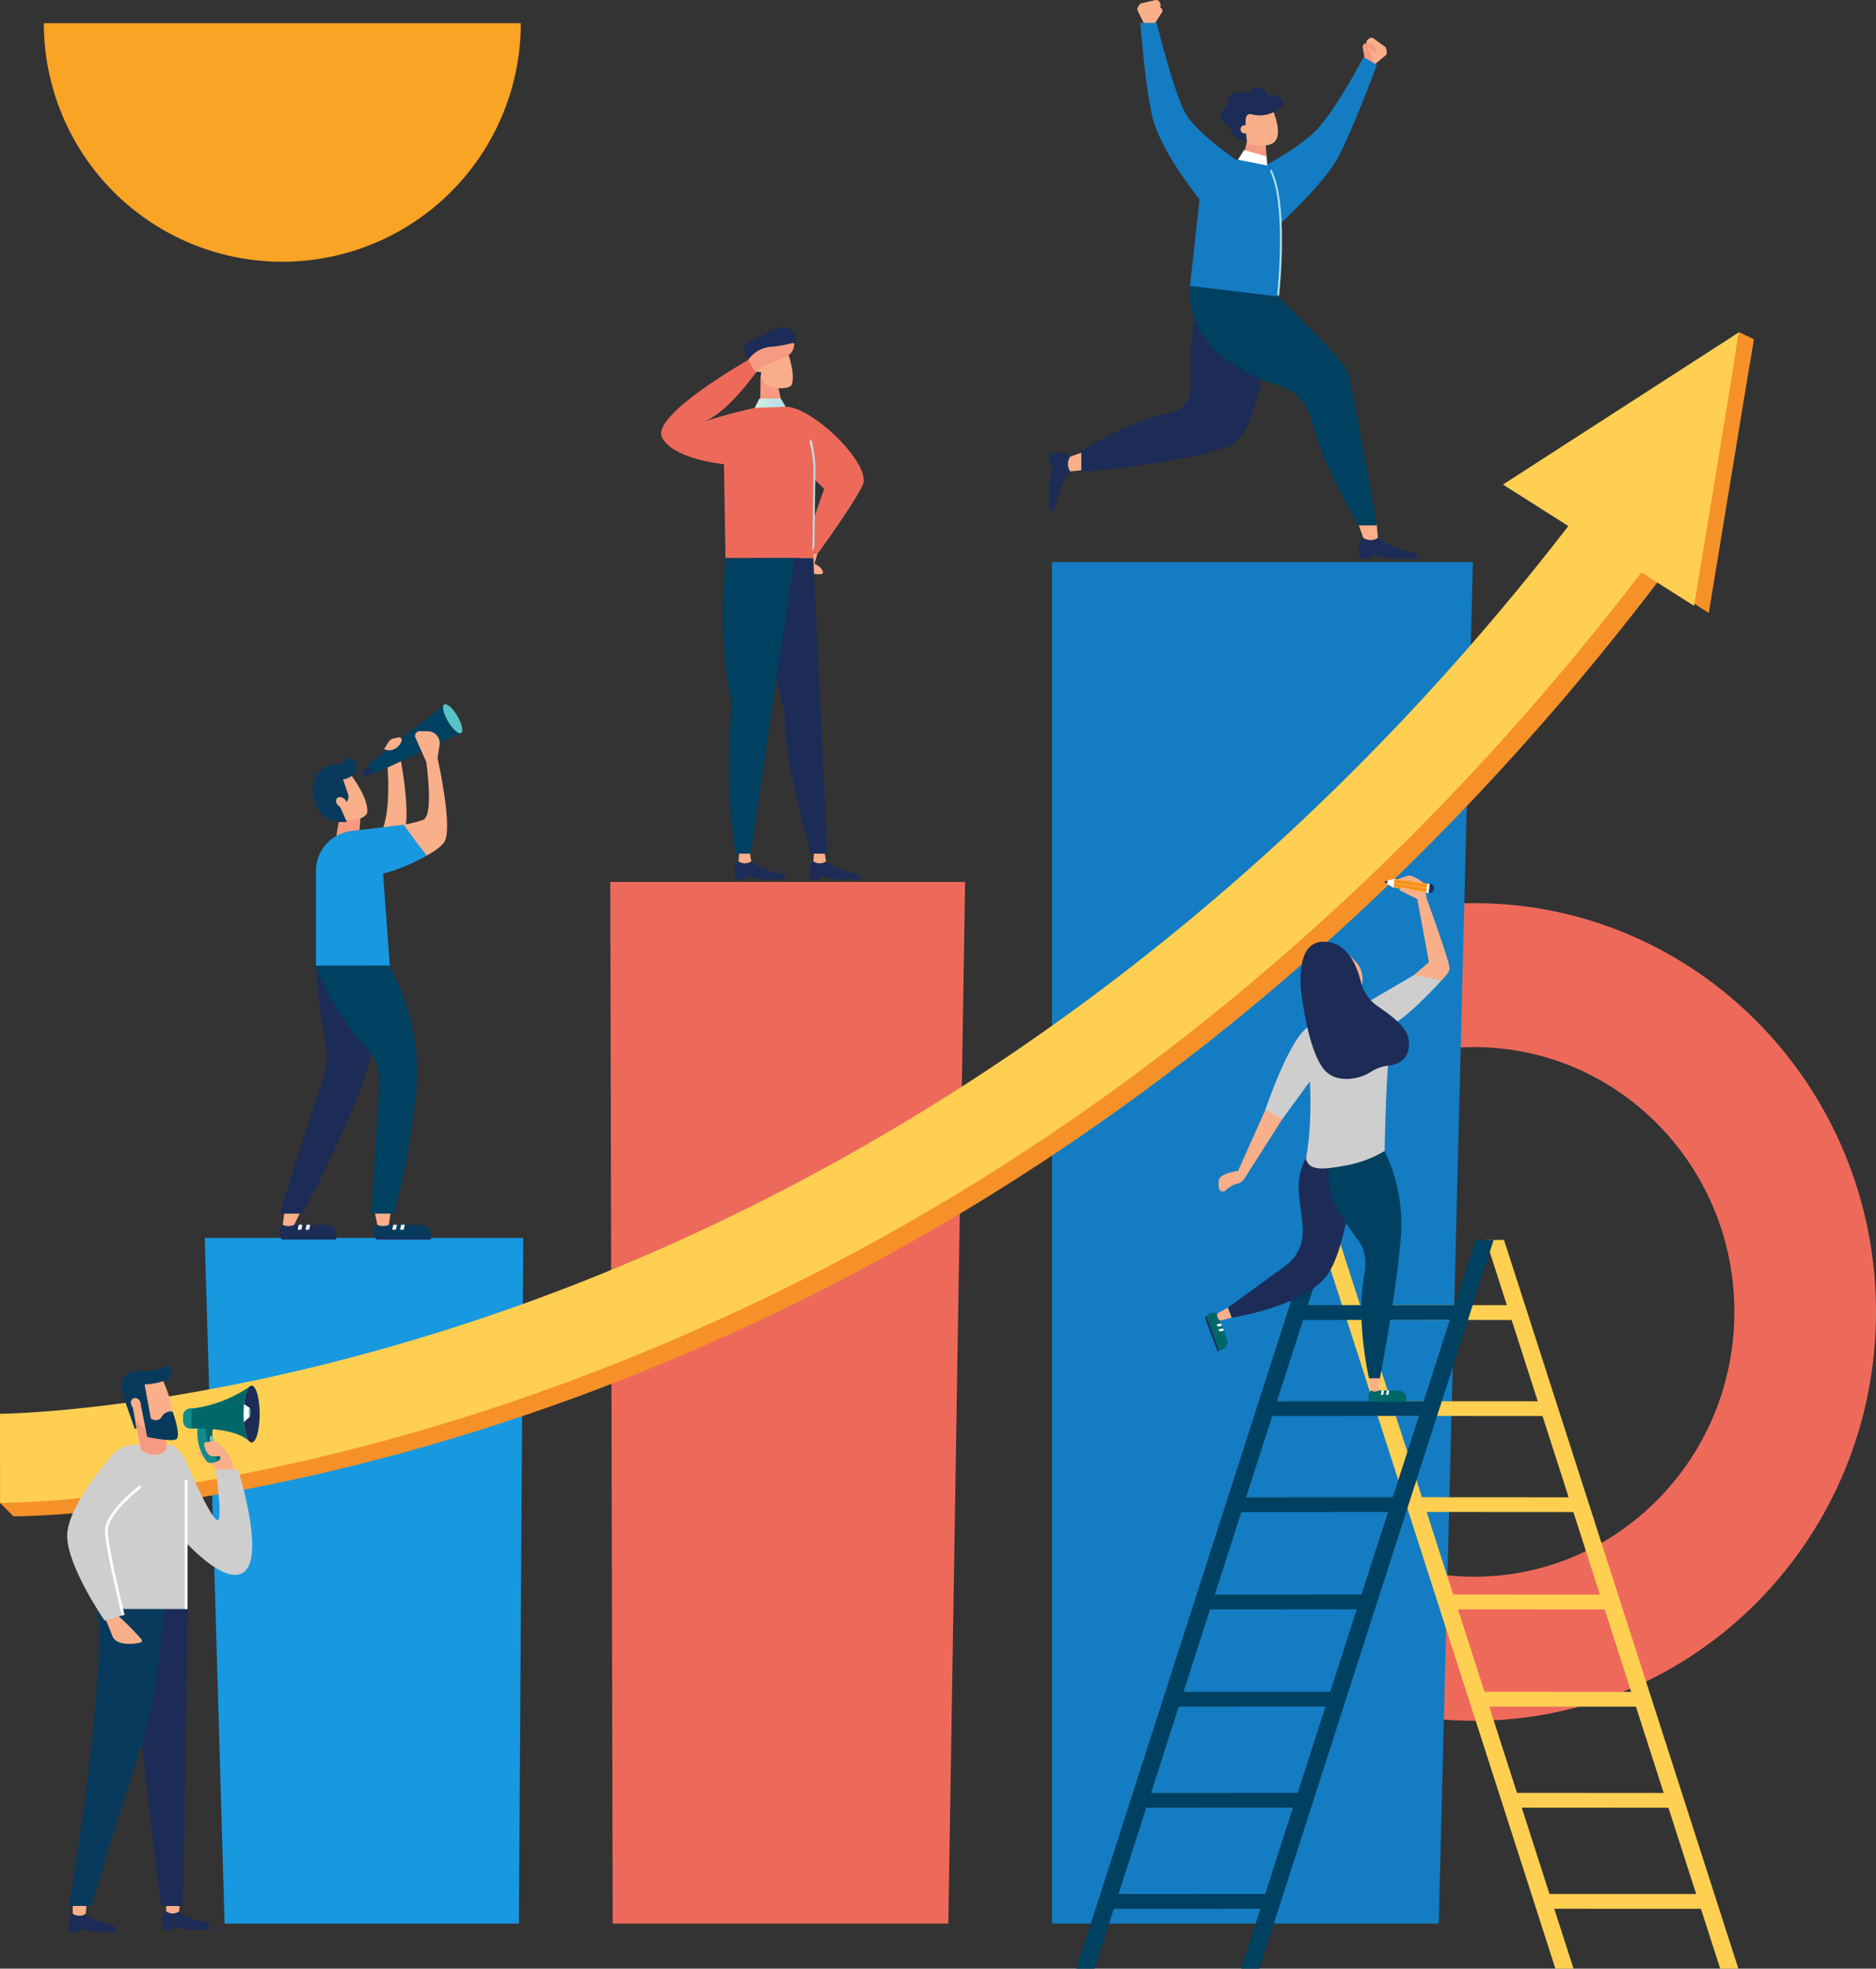 <svg xmlns="http://www.w3.org/2000/svg" xmlns:xlink="http://www.w3.org/1999/xlink" width="475" height="498.279" viewBox="0 0 475 498.279"><rect x="0" y="0" width="475" height="498.279" fill="#333333" stroke="none"/><defs><linearGradient id="a" x1="-.001" y1=".501" x2="1" y2=".501" gradientUnits="objectBoundingBox"><stop offset="0" stop-color="#d5ece4"/><stop offset="1" stop-color="#afe0ea"/></linearGradient><linearGradient id="b" x1="-.002" y1=".5" x2=".999" y2=".5" gradientUnits="objectBoundingBox"><stop offset=".216" stop-color="#d5ece4"/><stop offset=".765" stop-color="#afe0ea"/></linearGradient><linearGradient id="c" x1="-124.596" y1=".5" x2="-112.575" y2=".5" xlink:href="#a"/></defs><path d="M373.216 228.593c-56.209 0-101.772 46.328-101.772 103.476s45.563 103.476 101.772 103.476 101.785-46.328 101.785-103.476-45.577-103.476-101.785-103.476zm0 170.491c-36.407 0-65.928-30-65.928-67.029s29.521-67.029 65.928-67.029 65.927 30 65.927 67.029-29.507 67.03-65.927 67.03z" fill="#ed6a5a"/><path d="M71.485 66.246a60.386 60.386 0 0 0 60.384-60.383H11.102a60.369 60.369 0 0 0 60.383 60.383z" fill="#f9a425"/><path d="M131.385 486.881h-74.52l-5.02-173.552h80.641z" fill="#1898df"/><path d="M240.111 486.884h-84.977l-.618-263.658h89.851z" fill="#ed6a5a"/><path d="M364.286 486.881h-97.932V142.247h106.577z" fill="#147cc2"/><path d="M203.093 139.606l-.484.98a4.034 4.034 0 0 0-.067 3.45 1.108 1.108 0 0 0 1.007.658s5.182 1.463 4.806.054-2.148-2.054-2.148-2.054l.725-2.457z" fill="#f9af89"/><path d="M214.439 114.368a55.488 55.488 0 0 1-4.819 5.947c-.644.7-1.356 1.49-2.134 2.242l1.235 1.168-5.6 15.881 3.826.645s8.981-12.284 11.478-17.438c.951-2.015-1.116-5.25-3.986-8.445z" fill="#118b8b"/><path d="M196.904 97.44l1.208 5.222-5.638.926.107-8.337z" fill="#f69b81"/><path d="M198.77 98.191a2.889 2.889 0 0 0 1.544-.577c1.557-2.994-1.544-10.162-1.544-10.162l-3.195-.9-3.558 2.886.4 5.007a4.078 4.078 0 0 0 2.148 3.222 8.012 8.012 0 0 0 4.205.524z" fill="#f9af89"/><path d="M192.983 92.191c.108-.859-.241-2.779.631-2.752.631.027 2.779-.161 3.49-.242 1.7-.215 4.672-1.262 4.35-3.866a3.477 3.477 0 0 0-2.4-2.5 3.432 3.432 0 0 0-2.47.282c-1.8.9-8.4 3.651-8.2 5.061a14.127 14.127 0 0 0 2.229 5.061 14.407 14.407 0 0 0 1.987 2.014z" fill="#1c2c57"/><path d="M191.278 92.595a1.277 1.277 0 0 1 1.611-.054c.55.349.725.953.389 1.329a1.277 1.277 0 0 1-1.611.054c-.564-.35-.738-.941-.389-1.329z" fill="#f9af89"/><path d="M195.384 102.34c10.928 0 10.833 16.324 10.833 16.324l-.282 22.607h-22.241l-.389-24.03c-.014 0 1.14-14.901 12.079-14.901z" fill="#ed6a5a"/><path d="M183.586 117.522s-13.035-1.127-15.948-6.779 21.748-19.6 21.748-19.6l2.269 2.792s-7.209 10.4-13.357 12.767c5.813-1.96 12.794-3.464 12.794-3.464l-2.739 11.867z" fill="#ed6a5a"/><path d="M189.386 91.13a8 8 0 0 1 5.652-3.343 29.4 29.4 0 0 0 5.531-.94.406.406 0 0 1 .537.456c-.443 2.578-1.423 2.9-6.242 4.658-2.859 1.182-3.41 2.47-3.41 2.47z" fill="#f69b81"/><path d="M209.16 218.018s2 1.853 6.565 3.02c1.007.255 2.081-.08 2.081 1.571h-5.531l-4.6-.792v.792h-2.484s-.7-4.068.765-4.591z" fill="#1c2c57"/><path d="M208.677 215.092l.483 2.927a2.816 2.816 0 0 1-3.048.107l-.175-.107.242-2.927z" fill="#f9af89"/><path d="M205.925 141.271l3.531 74.8h-4.175s-6.578-23.184-6.538-33.816a11.167 11.167 0 0 0-.4-3.128c-3.732-13.25-7.249-37.857-7.249-37.857h14.834zM190.218 218.018s2 1.853 6.565 3.02c1.007.255 2.081-.08 2.081 1.571h-5.531l-4.6-.792v.792h-2.484s-.7-4.068.765-4.591z" fill="#1c2c57"/><path d="M189.735 215.092l.484 2.927a2.818 2.818 0 0 1-3.048.107l-.174-.107.242-2.927z" fill="#f9af89"/><path d="M183.694 141.271s-2.014 20.526 1.128 34.233a14.749 14.749 0 0 1 .349 4.725c-1.947 20.862 1.208 35.844 1.208 35.844h3.719l11.021-74.8z" fill="#004060"/><path d="M1307.33 1015.539l1.168-2.349h5.424l1.249 2.067z" transform="translate(-1116.226 -912.314)" fill="url(#a)"/><path d="M198.944 102.944c6.793 0 21.963 14.713 19.466 19.869s-11.478 17.438-11.478 17.438l-3.826-.645 5.6-15.881-10.391-9.84c-.002-.013-6.164-10.941.629-10.941z" fill="#ed6a5a"/><g><path d="M1318.388 1049.461a3.544 3.544 0 0 1 .443-1.262c.014-.04.04-.081.054-.121l.255-19.734a29.046 29.046 0 0 0-1.087-7.464l-.363.564a30.235 30.235 0 0 1 .966 6.9z" transform="translate(-1112.678 -909.68)" fill="url(#b)"/></g><g><path d="M348.049 16.334l2.779-2.322a.907.907 0 0 0 .309-.846l-.121-.752a.912.912 0 0 0-.363-.591l-2.886-2.108a.907.907 0 0 0-1.128.04l-.336.3a.886.886 0 0 0-.309.6l-.429 4.484z" fill="#f9af89"/><path d="M345.551 15.139l-.51-3.168a.872.872 0 0 1 .926-1.007l1.4.094c.376.027 1.235 1.839 1.235 1.839s-1.114.967-1.732-.779a1.3 1.3 0 0 1-.685.134 3.949 3.949 0 0 1 1.181 3.745z" fill="#f69b81"/><path d="M348.626 16.387s-6.524 17.626-10.136 24.016-14.9 16.781-14.9 16.781l-5.249-14.243s10.135-4.94 15.143-10.216 11.76-18.271 11.76-18.271z" fill="#147cc2"/><g fill="#f9af89"><path d="M289.678 5.983l-1.624-3.249a.934.934 0 0 1 .054-.9l.4-.631a.938.938 0 0 1 .577-.4l3.491-.779a.9.9 0 0 1 1.02.5l.188.4a.867.867 0 0 1 .04.685l-1.4 4.282z"/><path d="M292.444 5.889l1.732-2.7a.875.875 0 0 0-.443-1.3l-1.316-.47c-.349-.121-1.866 1.195-1.866 1.195s.631 1.329 1.893-.013c.121.228.577.389.577.389a3.937 3.937 0 0 0-2.578 2.953z"/></g><path d="M270.979 119.313s-2.148 2.309-3.49 7.6c-.3 1.168.094 2.416-1.812 2.416v-6.4l.926-5.329h-.926v-2.873s4.712-.805 5.316.886c-.014 1.54-.014 3.7-.014 3.7z" fill="#1c2c57"/><path d="M274.36 118.991l-3.383.322a3.265 3.265 0 0 1-.121-3.531l.121-.2 3.383-1.195z" fill="#f9af89"/><path d="M304.459 72.77a67.819 67.819 0 0 0-2.835 24.63 6.75 6.75 0 0 1-5.544 7.169c-10.4 1.96-22.3 9.6-22.3 9.6v5.316s32.179-2.9 38.891-7.477 9.881-34.528 9.881-34.528z" fill="#1c2c57"/><path d="M319.616 40.538c7.29 4.833 3.96 34.528 3.96 34.528l-22.271-2.658 2.417-21.963s-10.135-12.35-12.069-21.385-2.9-23.278-2.9-23.278h4.108s4.591 18.566 7.491 23.278 12.552 11.37 12.552 11.37z" fill="#147cc2"/><path d="M1406.166 1001.816c.322-3.208 2.148-23.238-1.785-31.212.094-.175.174-.349.268-.524 4.417 8.269 2.215 29.829 1.974 32.085-.162-.121-.31-.229-.457-.349z" transform="translate(-1082.778 -927.233)" fill="url(#c)"/><path d="M348.895 136.121s2.322 2.148 7.6 3.49c1.168.3 2.417-.094 2.417 1.812h-6.4l-5.33-.926v.926h-2.873s-.806-4.712.886-5.316c1.539.014 3.7.014 3.7.014z" fill="#1c2c57"/><path d="M348.573 132.738l.322 3.383a3.265 3.265 0 0 1-3.531.121l-.2-.121-1.195-3.383z" fill="#f9af89"/><g><path d="M314.729 40.081l.966-4.148 4.766.537.349 4.94a.626.626 0 0 1-.094.094 13.37 13.37 0 0 0-5.987-1.423z" fill="#f69b81"/><path d="M313.091 27.825l1.249 6.524c.644-.121 1.128.537 1.087 1.168a1.109 1.109 0 0 1 .175.47 7.644 7.644 0 0 0 6.054.55c4.054-1.383.416-9.075.416-9.075z" fill="#f9af89"/><path d="M311.682 33.058a4.074 4.074 0 0 0-1.3-1.678c-2.645-1.7-.738-3.49-.054-4.081.752-.644.376-2.121 1.343-3.115 1.45-1.5 3.222-.4 4.242-.738s1.477-1.826 3.1-1.3 1.625 1.745 2.188 2.175 1.262-1.087 2.967.309c2.591 2.108-1.692 3.759-1.692 3.759a8.077 8.077 0 0 1-5.665.524 1.044 1.044 0 0 0-1.195.483c-.617 1.154.134 6.645.134 6.645l-1.195-.738a3.007 3.007 0 0 1-2.873-2.245z" fill="#1c2c57"/><path d="M314.26 33.249a1.02 1.02 0 1 0 1.758-1.034 1.02 1.02 0 1 0-1.758 1.034z" fill="#f9af89"/></g><path d="M323.576 75.052s16.123 15.344 17.559 19.1 7.477 38.837 7.477 38.837h-4.591s-9.2-14.955-12.015-26.688a12.074 12.074 0 0 0-8.175-8.713c-25.4-7.867-22.54-25.2-22.54-25.2z" fill="#004060"/><path d="M320.73 39.638l.108 2.255-7.384-1.477 1.544-2.457z" fill="#fff"/></g><g><path d="M3.409 383.795l-.014-22.567c.578 0 58.755-.443 137.436-29.628 72.429-26.863 177.65-84.32 267.57-205.5l16.806 13.921c-41.209 55.537-88.979 102.912-141.966 140.81a579.143 579.143 0 0 1-136.239 72.4C65.086 383.446 5.886 383.795 3.409 383.795z" fill="#f69129"/><path d="M.013 380.413l3.4 3.383 10.512-1.45-6.954-7.759z" fill="#f69129"/></g><g><path d="M95.535 310.005l10.243-.013c1.356.148 2.886.524 3.141 1.7a7.04 7.04 0 0 1 .148 1.557c-.362.429-13.948-.054-13.948-.054l-.054-.054c-1.448-1.712.47-3.136.47-3.136z" fill="#083a5d"/><path d="M109.069 313.268l-13.948-.054.121.537h13.841z" fill="#1c2c57"/><path d="M99.59 309.992l.926.013-.3 1.249h-.886zM101.563 309.992l.926.013-.282 1.249h-.9z" fill="#fff"/><path d="M94.837 306.596l.7 3.41a3.335 3.335 0 0 0 2.752.067l.161-.067.5-3.41z" fill="#f9af89"/><path d="M71.6 310.005l10.243-.013c1.356.148 2.886.524 3.128 1.7a7.04 7.04 0 0 1 .148 1.557c-.362.429-13.948-.054-13.948-.054l-.054-.054c-1.437-1.712.483-3.136.483-3.136z" fill="#1c2c57"/><path d="M85.118 313.268l-13.948-.054.121.537h13.854z" fill="#1c2c57"/><path d="M75.653 309.992l.913.013-.282 1.249h-.9zM77.627 309.992l.926.013-.3 1.249h-.886z" fill="#fff"/><path d="M72.043 306.596l-.443 3.41a3.305 3.305 0 0 0 2.739.067l.161-.067 1.638-3.41zM87.373 194.192l-7.45 4.86 2.309 5.893c.027.081.08.161.107.242.161-.013.322-.013.5-.013h.162a5.716 5.716 0 0 1 4.752 2.886 10.1 10.1 0 0 0 3.517-.913 3.642 3.642 0 0 0 1.665-1.262c.789-4.175-5.562-11.693-5.562-11.693zM98.059 193.561s1.034 9.786-1.047 16.029c.967.832 4.511 4.645 5.625-.282s-1.248-17.465-1.248-17.465z" fill="#f9af89"/><g fill="#1c2c57"><path d="M93.509 193.802l-1.866 1.436.832 1.423 2.041-1.114z"/><path d="M92.502 195.682c.242.429.3.859.121.953s-.51-.174-.739-.617-.282-.859-.107-.953c.148-.095.484.174.725.617z"/></g><path d="M116.76 184.553v-.054a19.882 19.882 0 0 0-2.2-3.262 17.588 17.588 0 0 1-2.094-2.846l-19.278 15.116 1.544 2.376 22.124-10.4a4.261 4.261 0 0 1-.096-.93z" fill="#004060"/><path d="M85.736 208.059l-.658 4.067h5.773l.416-4.994z" fill="#f69b81"/><path d="M102.315 218.946s7.705-2.457 10.122-5.746-1.665-21.358-1.665-21.358l.524-3.249a3.018 3.018 0 0 0-2.953-3.5l-2.054-.013a1.173 1.173 0 0 0-1.087 1.651l2.712 6.095s2.027 13.68-.819 14.713a32.262 32.262 0 0 1-7.236 1.5z" fill="#f9af89"/><path d="M87.83 208.059l-1.745-3.88 1.141-.712a2.131 2.131 0 0 0 .886-2.51l-1.248-3.665s3.544-.43 3.437-3.746c0-1.7-2.336-1.7-2.336-1.7a3.417 3.417 0 0 1-2.873 1.7c-.94-.121-3.49.228-5.222 3.249-1.168 2.027-.658 5.209.362 7.585.913 2.134 3.222 3.329 5.518 3.678z" fill="#083a5d"/><path d="M80.003 244.44a143.19 143.19 0 0 0 2.443 19.533 17.451 17.451 0 0 1-.6 8.981c-4.6 13.666-11.048 34.219-11.048 34.219h5.732s13-24.285 16.351-36.34 3.92-15.868 3.92-15.868l-3.987-10.511H80.007z" fill="#1c2c57"/><path d="M85.132 202.367a1.646 1.646 0 0 0 .94 1.812c.725.389 1.49.2 1.691-.4a1.647 1.647 0 0 0-.94-1.812 1.111 1.111 0 0 0-1.691.4z" fill="#f9af89"/><path d="M98.703 244.44h-18.7v-24a10.171 10.171 0 0 1 9.236-10.135l13.008-1.571s1.53 2.336 5.786 7.786a43.758 43.758 0 0 1-11.048 4.618z" fill="#1898df"/><path d="M80.003 244.44s2.645 9.558 12.391 20.284a12.525 12.525 0 0 1 3.638 9.746l-2.014 32.7h5.826s7.088-27.158 5.558-40.542a61.342 61.342 0 0 0-6.7-22.177h-18.7z" fill="#004060"/><path d="M113.444 182.607c1.181 1.987 2.658 3.3 3.316 2.913s.215-2.309-.966-4.309-2.658-3.3-3.316-2.913-.216 2.322.966 4.309z" fill="#58c3c4"/><path d="M97.254 189.574l.175.081a2.579 2.579 0 0 0 1.946.121l.107-.04a3.442 3.442 0 0 0 2.215-2.255.654.654 0 0 0-.752-.832l-1.3.268a1.947 1.947 0 0 0-1.235.832z" fill="#f9af89"/></g><g><path d="M.013 380.402L0 357.835c.578 0 58.755-.443 137.435-29.628 72.428-26.863 177.65-84.32 267.57-205.5l16.806 13.921c-41.209 55.537-88.979 102.912-141.966 140.81a579.125 579.125 0 0 1-136.239 72.4C61.699 380.053 2.501 380.402.013 380.402z" fill="#ffcf52"/></g><g><path d="M384.263 124.426l48.4 30.715 11.4-69.284z" fill="#f69129"/><path d="M380.545 122.641l48.4 30.715 11.4-69.284z" fill="#ffcf52"/><path d="M440.338 84.072l3.718 1.786-.993 6-3.933-.443z" fill="#f69129"/></g><g><path d="M45.363 483.793s.993 1.369 5.665 2.564c1.033.268 2.134.443 2.134 2.134h-4.618l-4.712-.819v.819h-2.551s-.712-4.162.778-4.7z" fill="#1c2c57"/><path d="M45.604 480.8l-.242 2.994a2.877 2.877 0 0 1-3.114.107l-.175-.107V480.8z" fill="#f9af89"/><path d="M21.708 484.384s.993 1.37 5.665 2.564c1.034.269 2.134.443 2.134 2.134h-4.6l-4.712-.819v.819h-2.551s-.711-4.161.779-4.7z" fill="#1c2c57"/><path d="M21.949 481.39l-.242 2.994a2.878 2.878 0 0 1-3.115.107l-.174-.107v-2.994z" fill="#f9af89"/><path d="M47.483 407.273l-1.154 75.15h-5.477s-8.337-60.665-6.551-75.15 13.182 0 13.182 0z" fill="#1c2c57"/><path d="M41.696 407.261s-1.906 23.09-6.283 35.857-12.283 39.294-12.283 39.294h-5.665s9.464-55.417 7.3-75.164h16.928z" fill="#083a5d"/><path d="M46.637 369.013s6.753 15.734 8.458 15.734c1.369 0-.51-12.847-.51-12.847h5.652s7.1 22.016 1.45 26.043-18.069-11.384-18.069-11.384z" fill="#cecece"/><path d="M26.513 409.26l2.041 5.061c.98 1.987 4.6 2.041 7.008 1.41a.5.5 0 0 0 .242-.819 67.841 67.841 0 0 0-5.933-5.987z" fill="#f9af89"/><path d="M43.617 365.764s3.531 2.39 3.531 5.128v36.367H26.5v-34s.429-7.558 7.813-7.558 9.304.063 9.304.063z" fill="#cecece"/><path d="M46.798 407.273v-32.662l.684.027v32.635z" fill="#fff"/><path d="M34.045 358.556l1.664 8.417a5.2 5.2 0 0 0 4.31 1.141c2.524-.5 2.161-2.323 2.161-2.323l-1.061-5.4-3.933-.242z" fill="#f69b81"/><path d="M41.751 361.938a3.187 3.187 0 0 0 1.785-.859c1.544-4.014-2.927-13.156-2.927-13.156l-7.853 3.074 1.02 6.511a5.507 5.507 0 0 0 2.913 4.054 8.8 8.8 0 0 0 5.062.376z" fill="#f9af89"/><path d="M36.609 350.407a17.59 17.59 0 0 0 5.544-1.1c2.739-1.074.309-3.839.309-3.839a11.31 11.31 0 0 1-5.759 1.557c-2.6.121-3.369-.228-4.819.953-1.973 1.611-.644 5.477-.644 5.477l2.873 8.176.456-.094s-.873-5.021-1.208-6.726c.322-.873.832-.967 1.275-.859a1.279 1.279 0 0 1 .9 1.02l1.732 8.739s6.028 1.3 7.357.577-.9-6.994-.9-6.994a2.635 2.635 0 0 0-2.752 1.275c-.98 1.651-2.779.5-2.779.5z" fill="#083a5d"/><path d="M59.148 371.9l-.2-1.088c-.443-2.4-2.739-5.4-5.048-6.175h-2.4l.738 5.128 3.383 2.135h3.531zM33.874 353.884a1.442 1.442 0 0 1 1.6 1.074 1.246 1.246 0 0 1-.618 1.7 1.442 1.442 0 0 1-1.6-1.074 1.236 1.236 0 0 1 .618-1.7z" fill="#f9af89"/><path d="M53.228 369.187l4.672 2.7s-2.927-.027-2.98 0l-4.94-4.135s.362-.725 1.477-.107a5.89 5.89 0 0 1 1.771 1.542z" fill="#f9af89"/><path d="M28.688 367.98s-11.679 12.968-11.679 20.741 9.478 21.466 9.478 21.466l4.685-1.369s-4.229-16.955-4.229-21.466 8.672-11.116 8.672-11.116" fill="#cecece"/><path d="M27.292 387.351c0 3.88 3.437 18.083 4.242 21.385-.242.067-.335.081-.7.175-.993-4.081-4.242-17.747-4.242-21.56 0-4.631 8.444-11.115 8.807-11.4l.416.55c-.065.071-8.523 6.568-8.523 10.85z" fill="#fff"/><g><path d="M50.1 360.704a12.392 12.392 0 0 0 2.134 9.062 1.3 1.3 0 0 0 .873.483 3.49 3.49 0 0 0 1.611-.269 1.5 1.5 0 0 0 .98-.7.645.645 0 0 0-.067-.671c-.631-.939-2.578-4.161-1.692-7.008a5.058 5.058 0 0 0-3.839-.897z" fill="#118b8b"/><path d="M55.148 369.805a.958.958 0 0 0 .55-.524.644.644 0 0 0-.067-.671c-.631-.94-2.577-4.161-1.691-7.007a4.282 4.282 0 0 0-1.839-.846c-.093 3.128.577 5.21 3.047 9.048z" fill="#006769"/><path d="M52.865 364.852c.147.725.5 1.249.778 1.195s.389-.685.242-1.41-.5-1.249-.779-1.195-.389.686-.241 1.41z" fill="#1c2c57"/><path d="M53.053 363.456l.3-.067-.013.148-.2.08z" fill="#1c2c57"/><path d="M53.576 366.047l.363-.067-.4-.067z" fill="#ee4266"/><path d="M53.107 364.799c.148.725.5 1.248.779 1.195s.39-.685.242-1.41-.5-1.249-.778-1.195-.391.685-.243 1.41z" fill="#58c3c4"/><path d="M48.838 356.475h-.55a1.878 1.878 0 0 0-1.92 1.839v1.45a1.884 1.884 0 0 0 1.92 1.826h.55z" fill="#118b8b"/><path d="M65.752 357.912c0 3.973-.913 7.2-2.041 7.2s-2.041-3.222-2.041-7.2.913-7.2 2.041-7.2 2.041 3.226 2.041 7.2z" fill="#1c2c57"/><path d="M61.591 355.267l1.611 1.047v2.322l-1.665 1.5-.577-3.021z" fill="#fff"/><path d="M61.672 357.912c0-3.343.645-6.135 1.517-6.941a32.847 32.847 0 0 1-14.673 5.558v5.074s10.713-.6 14.673 3.262c-.872-.819-1.517-3.611-1.517-6.953z" fill="#006769"/><path d="M63.417 357.468c0 .644-.094 1.168-.215 1.168s-.215-.524-.215-1.168.094-1.168.215-1.168.215.524.215 1.168z" fill="#58c3c4"/></g><path d="M56.544 368.184a5.336 5.336 0 0 1-2.6.43c-1.356 0-1.973-1.665-2.2-2.578-.081-.322-.148-.778.242-.98l2.188-.309z" fill="#f9af89"/></g><g><path d="M440.15 498.279l-59.336-184.453h-4.591l59.323 184.453zM398.413 498.279l-59.336-184.453h-4.591l59.336 184.453z" fill="#ffcf52"/><path d="M401.728 378.989v3.732l-43.254-.027-.738-3.732zM392.788 354.677v3.732l-43.254-.027-.738-3.732zM385.392 330.352v3.745l-43.24-.027-.738-3.732zM409.596 403.609v3.745l-43.24-.027-.738-3.745zM416.992 428.23v3.745l-43.24-.027-.738-3.745zM424.645 453.817l1.745 3.745-43.24-.027-.738-3.745zM432.753 479.404l1.745 3.732-43.24-.013-.738-3.746z" fill="#ffcf52"/><path d="M277.136 498.279l59.323-184.453h-4.591l-59.336 184.453z" fill="#004060"/><g><path d="M318.859 498.279l59.336-184.453h-4.591l-59.336 184.453z" fill="#004060"/></g><g><path d="M310.952 378.989v3.732l43.254-.027.738-3.732z" fill="#004060"/></g><g><path d="M319.893 354.677v3.732l43.254-.027.739-3.732z" fill="#004060"/></g><g><path d="M327.29 330.352v3.745l43.24-.027.739-3.732z" fill="#004060"/></g><g><path d="M303.072 403.609v3.745l43.254-.027.738-3.745z" fill="#004060"/></g><g><path d="M295.688 428.23v3.745l43.24-.027.738-3.745z" fill="#004060"/></g><g><path d="M288.036 453.817l-1.745 3.745 43.24-.027.738-3.745z" fill="#004060"/></g><g><path d="M279.928 479.404l-1.745 3.732 43.24-.013.738-3.746z" fill="#004060"/></g></g><g><path d="M308.244 332.462l2.4 6.376a2.109 2.109 0 0 1-.685 2.484 7.09 7.09 0 0 1-1.262.577c-.443-.094-3.222-8.7-3.222-8.7l.027-.054a2.3 2.3 0 0 1 2.742-.683z" fill="#006769"/><path d="M308.701 341.9l-3.222-8.7-.416.242 3.235 8.632z" fill="#1c2c57"/><path d="M309.197 334.986l.215.577-1.114.215-.2-.564zM309.667 336.221l.215.577-1.114.2-.215-.55z" fill="#fff"/><path d="M310.916 330.959l-2.672 1.5a1.734 1.734 0 0 0 .591 1.732l.094.081 2.953-.765z" fill="#f9af89"/><path d="M332.248 290.726a15.4 15.4 0 0 0-3.329 7.88c-.456 3.343.792 8.645.94 12.794a10.717 10.717 0 0 1-4.6 9.142l-14.338 10.417.967 2.551s19.627-2.94 24.768-11.733 6.376-28.688 6.376-28.688z" fill="#1c2c57"/><path d="M320.837 279.892l-7.37 16.472s-3.034.349-4.349 1.517c-.685.6-.658 1.826-.47 2.846a1.017 1.017 0 0 0 1.665.591 7.127 7.127 0 0 1 2.537-1.611 3.085 3.085 0 0 0 2.363-1.6l10.579-16.593zM358.023 246.777l3.772-3.236-2.927-15.962-4.551-2.322a1.323 1.323 0 0 1 1.611-.51 4.094 4.094 0 0 0 2.067.148s.846-1.047-.765-1.759c-.9-.6-1.517 0-4.135-.107 0-.4 3.463-1.37 3.463-1.37 1.074-.349 3.839 1.786 3.839 1.786a1.848 1.848 0 0 1 .349.859l.43 2.967s5.853 16.069 5.853 17.774-3.276 4.068-3.276 4.068z" fill="#f9af89"/><path d="M337.708 292.377s-2.269 2.739-.913 9.1c.873 4.068 4.7 9.169 7.263 12.7 1.839 2.524 1.88 5.705 1.329 8.78-2.108 11.693 1.262 25.95 1.262 25.95h2.725s4.095-20.915 5.3-35.6a42.465 42.465 0 0 0-4.7-23.184z" fill="#004060"/><path fill="#f9a425" d="M352.799 224.673l.331-2.258 8.568 1.257-.332 2.258z"/><path fill="#fff" d="M361.038 225.943l.33-2.258.785.115-.331 2.258z"/><path d="M361.715 225.994c.631.081 1.155.04 1.3-.98.161-1.114-.349-1.222-.966-1.316z" fill="#1c2c57"/><path d="M352.828 224.691l-1.665-.993.121-.832 1.879-.443z" fill="#fff"/><path d="M351.163 223.695l-.724-.524.846-.309z" fill="#004060"/><path fill="#f58a27" d="M352.959 224.32l.077-.518 8.273 1.221-.077.519zM352.94 223.289l.075-.519 8.277 1.201-.076.519z"/><path d="M331.013 260.064c-4.873 3.585-10.605 20.795-10.605 20.795l4.282 2.4 6.967-9.558s.671 11.062-.993 19.546c.752 3.182 4.376 2.819 10.229 1.719a29.144 29.144 0 0 0 9.693-3.638s.255-15.344 1.007-23.479-.739-9.008 1.316-8.739c4.578-2.6 12.082-10.968 12.082-10.968l-6.967-1.356-15 8.793a63.309 63.309 0 0 0-12.011 4.485z" fill="#cecece"/><path d="M339.51 239.712l3.625 3.571a6.255 6.255 0 0 1 1.718 5.826l-.43 1.906z" fill="#f9af89"/><path d="M335.134 238.356c-8.793 0-5.047 16.875-5.047 16.875s1.571 10.941 5.047 15.331c3.021 3.8 8.981 2.658 11.814.832a10.571 10.571 0 0 1 4.564-1.678c2.39-.282 5.249-1.342 5.249-5.665 0-4.068-4.86-7.209-8.055-9.451a10.512 10.512 0 0 1-4.135-6.122c-1.033-4.175-3.53-10.122-9.437-10.122z" fill="#1c2c57"/><g><path d="M347.122 351.929l6.82-.013c.9.121 1.92.47 2.081 1.517a7.591 7.591 0 0 1 .094 1.383c-.242.376-9.276-.054-9.276-.054l-.04-.04a2.267 2.267 0 0 1 .321-2.793z" fill="#006769"/><path d="M356.116 354.828l-9.276-.054.08.483h9.209z" fill="#004060"/><path d="M349.821 351.915l.6.013-.188 1.114h-.59zM351.131 351.915l.6.013-.188 1.114h-.591z" fill="#fff"/><path d="M346.652 348.895l.47 3.034a1.7 1.7 0 0 0 1.826.054l.107-.067.322-3.034h-2.725z" fill="#f9af89"/></g><path d="M355.942 224.754a1.307 1.307 0 0 0-1.611.51l3.02 1.544c.04-.013.081-.04.121-.054a14.445 14.445 0 0 1 2-.725 23.888 23.888 0 0 0-3.53-1.275z" fill="#f9af89"/></g></svg>